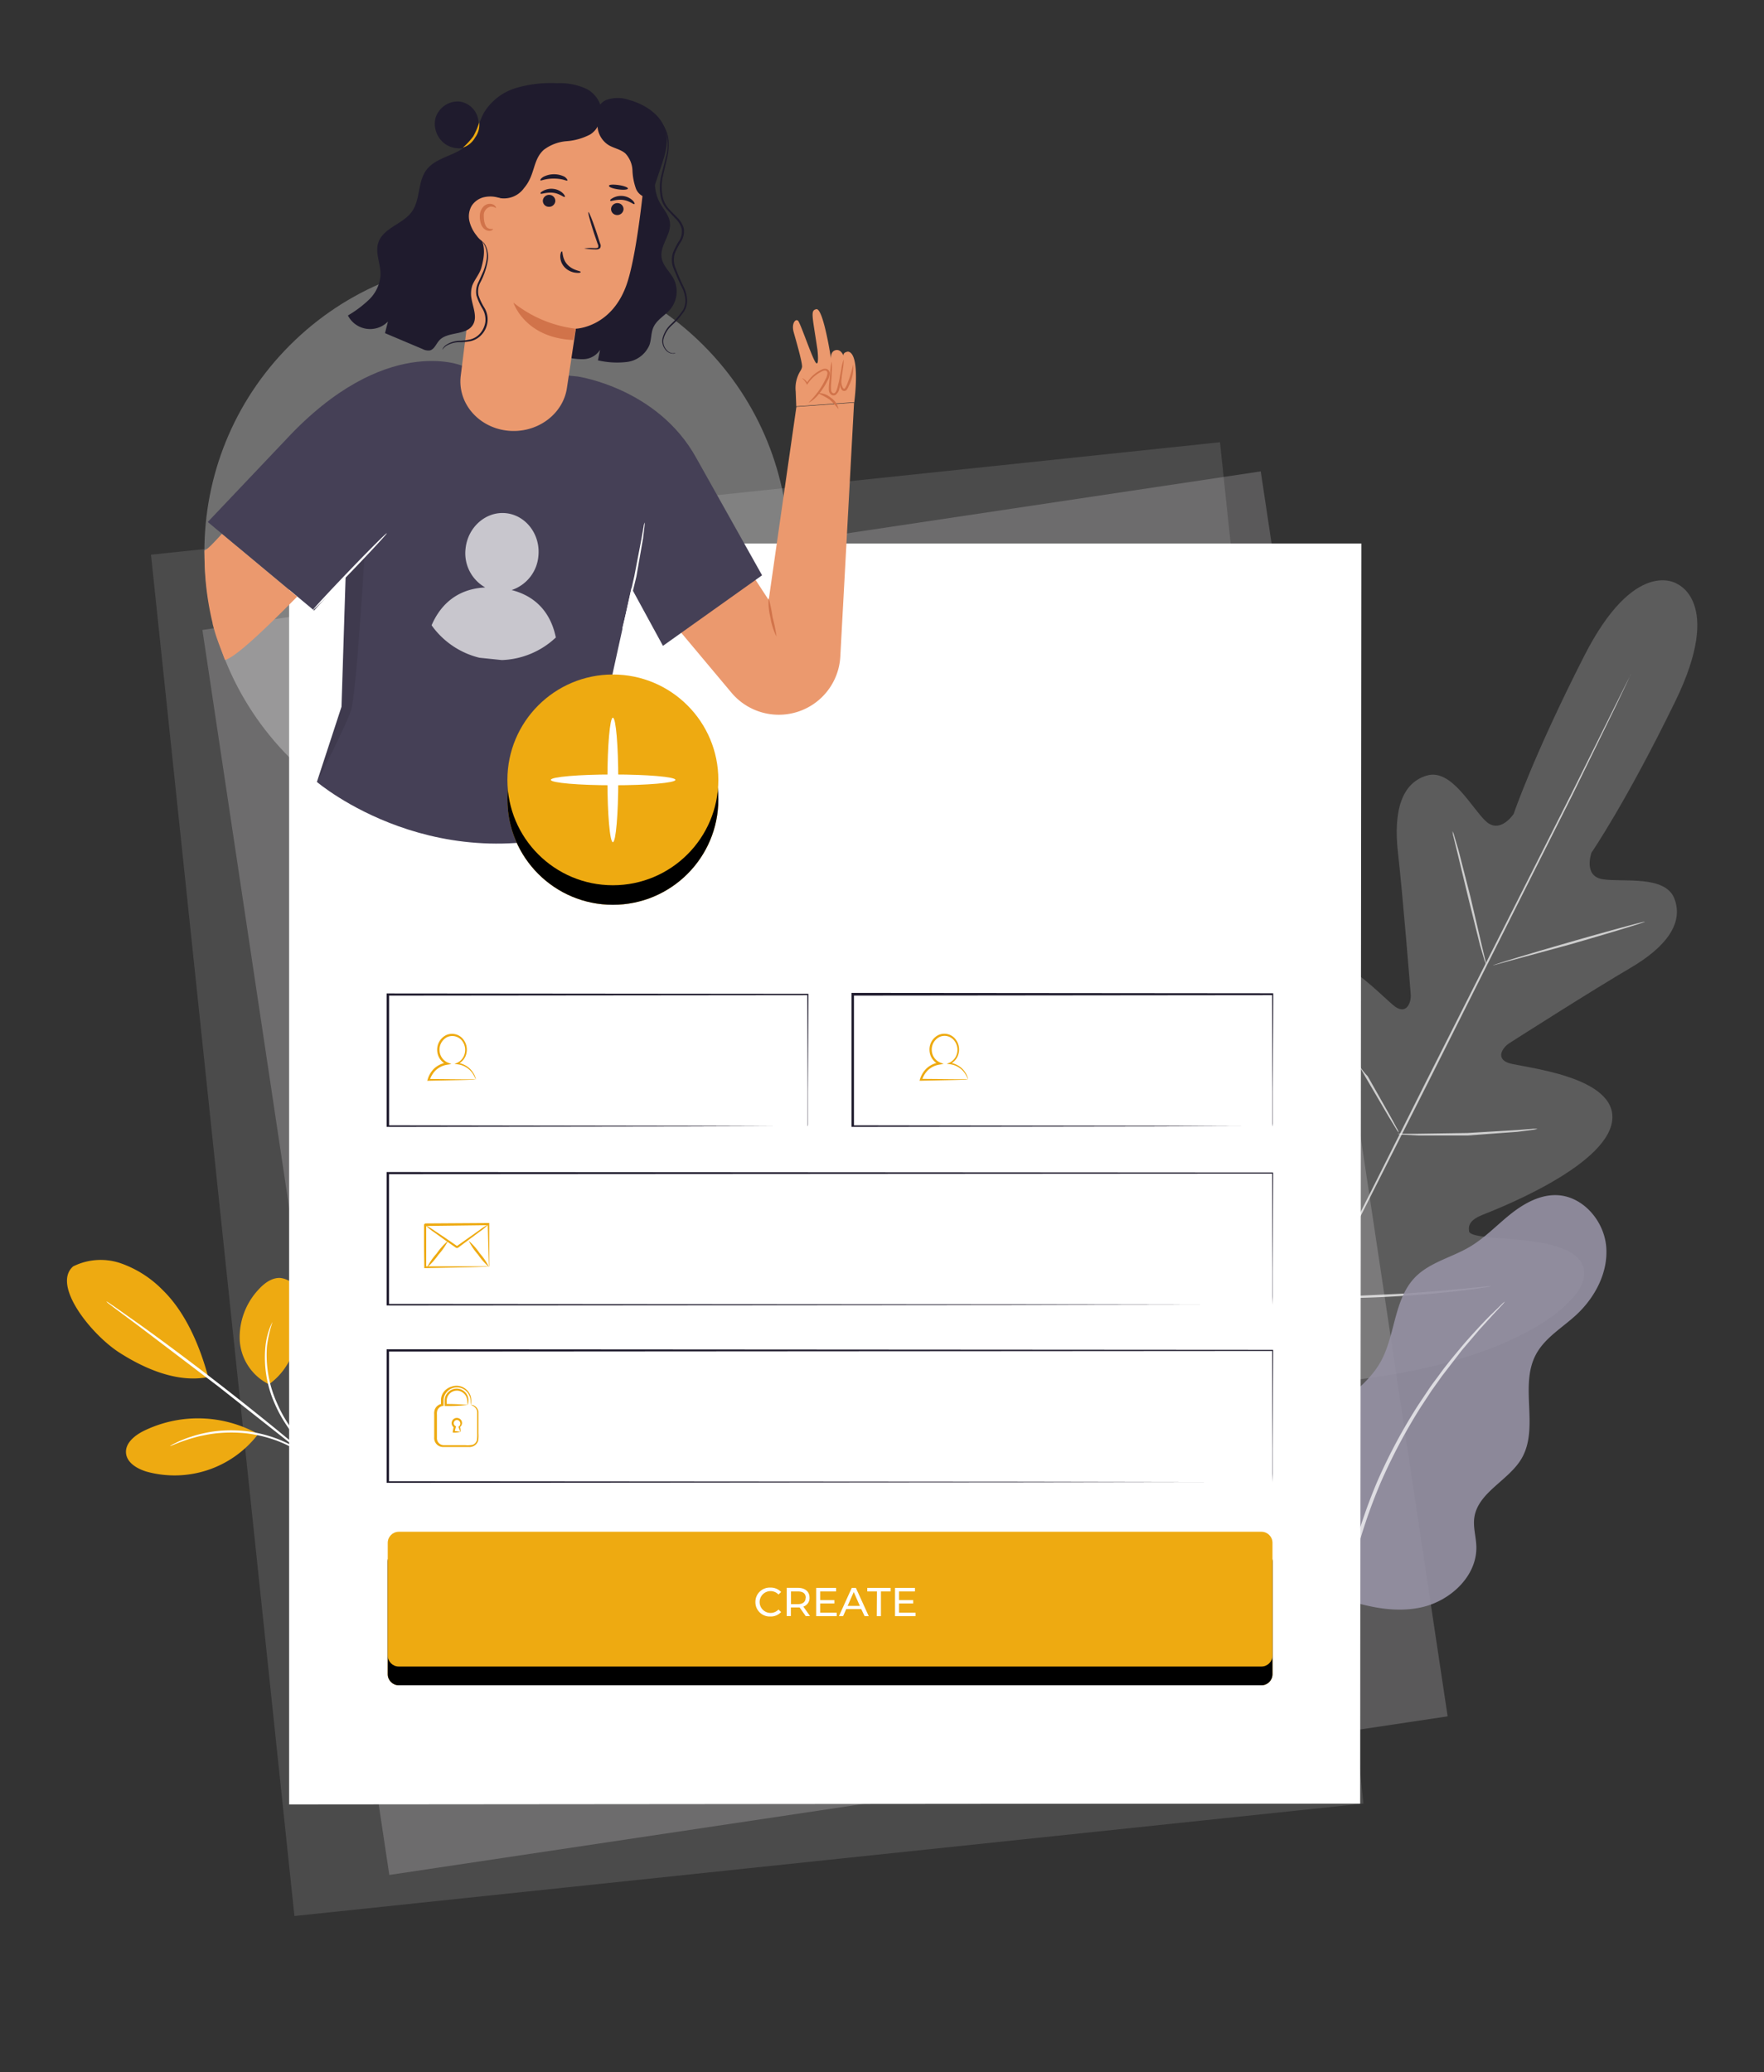 <svg xmlns="http://www.w3.org/2000/svg" xmlns:xlink="http://www.w3.org/1999/xlink" width="344" height="404" fill="none" xmlns:v="https://vecta.io/nano"><rect width="100%" height="100%" fill="#333333" stroke="none"/><style><![CDATA[.B{fill:#fff}.C{fill:#eeaa11}.D{fill:#1f1b2d}.E{fill:#d1734a}.F{fill:#eb996e}]]></style><path opacity=".12" d="M237.912 86.228L29.443 108.152 57.417 373.58l208.469-21.925-27.974-265.427z" class="B"/><path opacity=".2" d="M245.861 91.908L39.472 122.831l36.447 242.743 206.389-30.923-36.447-242.743z" fill="#f5f4f8"/><g class="B"><path opacity=".2" d="M327.041 113.828s-8.198-5.397-18.129 14.113-13.731 30.75-13.731 30.75-2.632 4.046-5.443 1.416-6.667-10.261-11.446-8.901c-4.958 1.416-6.594 6.943-5.671 15.067s2.365 25.992 2.487 27.611-.81 3.924-2.997 2.427-14.914-15.642-21.265-9.217 0 28.614.657 31.058.17 3.48-.997 4.046-4.982-4.548-8.757-8.416-8.837-7.695-12.191-3.69-4.423 20.668 11.438 47.744l8.182 12.081 14.581-.809c31.171-3.633 43.841-14.517 45.023-19.615s-4.917-6.814-10.287-7.502-11.787-.623-12.006-1.909.333-2.298 2.674-3.237 23.905-9.249 25.209-18.183-17.635-10.52-20.179-11.402-1.215-2.978.122-3.844 16.501-10.519 23.564-14.646 10.491-8.764 8.644-13.571c-1.79-4.637-10.175-3.14-14.006-3.771s-2.147-5.195-2.147-5.195 6.732-9.791 16.331-29.488.122-23.006.122-23.006"/><path opacity=".7" d="M318.099 131.289l-.186.42-.567 1.222-2.236 4.718-8.36 17.131-28.199 56.159-28.352 56.151-8.489 17.067-2.252 4.637-.616 1.205-.219.397s.057-.146.179-.421l.575-1.222 2.235-4.669 8.352-17.131 28.207-56.216 28.352-56.143 8.481-17.066 2.317-4.637.608-1.198.17-.404z"/><path opacity=".7" d="M283.253 162.081a4.36 4.36 0 0 1 .373.987l.81 2.743 2.341 9.152 2.147 9.201.664 2.784a5.38 5.38 0 0 1 .211 1.027c-.164-.313-.292-.644-.381-.987l-.81-2.743-2.276-9.177-2.212-9.176-.68-2.776a5.78 5.78 0 0 1-.187-1.035zm7.889 26.154c0-.121 6.569-2.12 14.751-4.475s14.849-4.151 14.881-4.046-6.57 2.129-14.751 4.475l-14.881 4.046zm-18.577 32.867c.357-.056.718-.072 1.078-.048h2.924l9.64-.146 9.624-.574 2.916-.227a4.41 4.41 0 0 1 1.077 0c-.344.1-.696.167-1.053.202l-2.908.373-9.64.712h-9.664l-2.924-.154c-.361-.008-.719-.054-1.07-.138zm-12.34-22.087a4.28 4.28 0 0 1 .567.809l1.41 2.307c1.174 1.958 2.13 5.316 4.504 7.687l4.39 7.76 1.288 2.371c.177.283.316.588.414.907a4.33 4.33 0 0 1-.568-.809l-1.409-2.307-4.504-7.687-4.391-7.752-1.288-2.339c-.179-.296-.318-.614-.413-.947zm-20.085 26.937a6.64 6.64 0 0 1 .721 1.052l1.814 2.945 5.857 9.816 5.735 9.872 1.693 3.027c.222.36.412.739.567 1.133-.272-.325-.513-.675-.721-1.044l-1.814-2.954-5.849-9.808-5.743-9.88-1.693-3.018c-.222-.364-.412-.745-.567-1.141zm16.182 27.067c.451-.067.906-.1 1.361-.097l3.71-.113 12.216-.583c4.763-.307 9.081-.696 12.2-1.003l3.694-.356c.45-.067.905-.094 1.36-.081a9.92 9.92 0 0 1-1.336.251 102.57 102.57 0 0 1-3.686.501c-3.111.389-7.42.81-12.2 1.133a209.04 209.04 0 0 1-12.248.454h-3.71c-.456.009-.912-.027-1.361-.106z"/></g><path d="M14.193 246.958c1.443-.732 3.019-1.166 4.634-1.274a12.04 12.04 0 0 1 4.763.642c3.061 1.082 5.832 2.851 8.101 5.171 4.488 4.338 7.291 10.949 8.911 16.994-6.805 1.359-13.844-2.541-17.287-4.742-5.452-3.48-13.188-13.069-9.113-16.775m38.22 22.922a10.24 10.24 0 0 1-3.986-3.52c-.996-1.503-1.577-3.242-1.684-5.041a13.6 13.6 0 0 1 .826-5.301 13.61 13.61 0 0 1 2.811-4.571c1.118-1.238 2.6-2.371 4.261-2.29a4.42 4.42 0 0 1 2.146.844 4.41 4.41 0 0 1 1.427 1.81 8.83 8.83 0 0 1 .559 4.588c-.51 5.317-1.977 10.366-6.318 13.481" class="C"/><g class="B"><path d="M63.413 286.806a6.53 6.53 0 0 1-.891-.923l-2.349-2.598c-1.928-2.217-4.747-5.316-6.562-9.524a22.07 22.07 0 0 1-1.831-11.377 14.54 14.54 0 0 1 .81-3.415 9.2 9.2 0 0 1 .381-.882c.089-.195.146-.3.162-.292-.509 1.504-.864 3.054-1.061 4.629-.304 3.831.371 7.676 1.96 11.175 1.766 4.127 4.512 7.235 6.383 9.5l2.236 2.695c.285.312.54.651.761 1.012z"/><path d="M20.742 253.74c.171.082.333.179.486.291l1.32.898 4.812 3.399c4.05 2.905 9.567 6.992 15.561 11.645s11.341 8.99 15.156 12.178l4.488 3.812 1.199 1.06c.276.25.413.38.397.396a2.94 2.94 0 0 1-.454-.324l-1.256-.995-4.577-3.698-15.262-12.041-15.472-11.742-4.723-3.512-1.28-.971a2.41 2.41 0 0 1-.397-.396z"/></g><path d="M49.904 279.365a24.05 24.05 0 0 0-10.927-2.816c-3.814-.059-7.588.79-11.009 2.476-1.725.874-3.548 2.347-3.394 4.273s2.203 3.099 4.05 3.649c3.907 1.069 8.043.957 11.887-.32a20.51 20.51 0 0 0 9.71-6.857" class="C"/><path d="M33.153 281.947a5.71 5.71 0 0 1 1.061-.582c.419-.224.852-.421 1.296-.591.576-.249 1.166-.465 1.766-.647.72-.246 1.453-.451 2.195-.615a25.14 25.14 0 0 1 2.584-.462c1.997-.223 4.013-.223 6.011 0 1.995.248 3.955.726 5.841 1.425.83.308 1.641.665 2.43 1.068a22.09 22.09 0 0 1 1.993 1.133c.608.348 1.086.76 1.539 1.076a11.38 11.38 0 0 1 1.102.898 6.4 6.4 0 0 1 .875.809c-.073.081-1.328-1.108-3.686-2.541-.642-.39-1.305-.747-1.985-1.068a23.38 23.38 0 0 0-2.382-1.019 26.73 26.73 0 0 0-5.743-1.36 27.83 27.83 0 0 0-5.913 0c-.857.097-1.709.237-2.552.421-.81.138-1.523.364-2.187.542-2.673.793-4.204 1.602-4.245 1.513z" class="B"/><path opacity=".9" d="M260.192 311.103c-5.67-3.641-7.712-8.31-8.603-14.986a23.61 23.61 0 0 1 .885-9.973c1.005-3.224 2.689-6.194 4.939-8.712 3.775-4.16 9.073-7 11.819-11.904 2.917-5.227 2.544-12.138 6.708-16.467 2.867-2.954 7.185-3.876 10.717-5.98 2.892-1.716 5.225-4.2 7.841-6.296s5.76-3.876 9.113-3.755c5.063.186 9.187 4.985 9.616 10.026s-2.195 9.978-5.93 13.401c-2.705 2.476-6.083 4.426-7.793 7.679-3.24 6.094.705 14.251-2.77 20.231-2.535 4.345-8.579 6.611-9.235 11.604-.243 1.837.349 3.674.405 5.527.179 5.786-5.055 10.649-10.717 11.895s-11.543-.315-17.011-2.266" fill="#9691a4"/><g class="B"><path opacity=".7" d="M293.463 253.776c-.164.245-.351.473-.559.68l-1.71 1.837-2.673 2.937-3.41 3.998-3.888 5.041-2.058 2.889-2.066 3.14a111.55 111.55 0 0 0-7.841 14.752c-2.18 5.132-3.954 10.427-5.306 15.836-.575 2.509-1.134 4.855-1.458 7.154l-.867 6.295c-.219 1.934-.292 3.69-.421 5.236s-.138 2.873-.154 3.965l-.057 2.509a4.07 4.07 0 0 1-.073.874c-.054-.288-.076-.582-.065-.874 0-.648-.04-1.481-.072-2.517a57.94 57.94 0 0 1 0-3.973c.056-1.546.081-3.326.315-5.268s.381-4.046.811-6.344.81-4.678 1.401-7.202c1.335-5.457 3.109-10.796 5.306-15.966 2.257-5.141 4.914-10.098 7.947-14.825l2.098-3.14c.68-1.019 1.425-1.95 2.098-2.881 1.344-1.869 2.73-3.503 3.977-5.009s2.43-2.791 3.492-3.949 1.984-2.103 2.77-2.864l1.806-1.748c.199-.216.419-.411.657-.583z"/><path d="M265.249 106.213H56.552v245.459h208.698V106.213z"/><path d="M265.256 351.671l-.195-245.458.195.186H56.575l.211-.211v245.459l-.178-.178 208.706.178-208.706.178h-.227v-.178-245.459-.21h.235 208.681.187v.194l-.227 245.499z"/></g><g class="D"><path d="M157.504 219.617v-.453-1.311-5.065l-.081-18.879.137.129-81.889.081.211-.21v25.708l-.203-.202 58.527.089 17.141.057h4.609 1.199.413-.389-1.239-4.561l-17.092.064-58.673.089h-.211v-26.016h.211l81.89.073h.137v.138l-.073 18.959v5.034 1.286c0 .3-.064.429-.064.429zm90.646 34.82v-1.691-4.944l-.057-19.074.106.106-172.545.105.211-.211v25.709l-.211-.202 122.758.089 36.453.056h9.858 2.56.883-.85-2.536-9.81l-36.453.065-122.903.089h-.211v-26.016h.219l172.544.105h.105v.105l-.064 19.138v4.92l-.057 1.651z"/><path d="M248.15 289.022v-1.691-4.945l-.057-19.073.106.097-172.545.114.211-.211v25.709l-.211-.21 122.758.089 36.453.064h9.858 2.56.883-.85-2.536-9.81l-36.453.057-122.903.097h-.211v-26.04h.219l172.544.113h.105v.105l-.064 19.13v4.92l-.057 1.675zm-.002-69.406v-.453-1.311-5.066l-.073-18.879.138.13-81.89.081.211-.211v25.709l-.211-.202 58.536.089 17.141.056h4.609 1.199.413-.389-1.247-4.561l-17.092.065-58.682.089h-.202v-.202-25.709-.21h.219l81.889.073h.138v.137l-.081 18.96v5.033 1.287c0 .299-.065.534-.065.534z"/></g><g class="C"><path d="M92.764 210.483a4.82 4.82 0 0 1-.624.041l-1.847.056-6.724.146h-.259l.081-.243a4.91 4.91 0 0 1 1.296-2.169 4.66 4.66 0 0 1 2.479-1.149l-.049.397a3.11 3.11 0 0 1-1.293-1.053c-.327-.462-.521-1.005-.562-1.569a3.17 3.17 0 0 1 .391-1.826 3.18 3.18 0 0 1 1.351-1.29 2.77 2.77 0 0 1 1.738-.187c.584.127 1.112.44 1.503.892a3.23 3.23 0 0 1 .712 1.391c.12.515.112 1.051-.023 1.562a2.99 2.99 0 0 1-.62 1.207 2.98 2.98 0 0 1-1.09.808v-.283c.722.106 1.408.384 2.001.809a4.25 4.25 0 0 1 1.086 1.198 3.23 3.23 0 0 1 .494 1.278l-.154-.315a6.3 6.3 0 0 0-.478-.874 4.11 4.11 0 0 0-1.299-1.231 4.12 4.12 0 0 0-1.699-.566l-.543-.064.51-.219a2.68 2.68 0 0 0 1.482-1.829 2.87 2.87 0 0 0-.632-2.605c-.343-.378-.795-.638-1.294-.744s-1.018-.052-1.485.153a2.75 2.75 0 0 0-1.49 2.703 2.69 2.69 0 0 0 .49 1.367 2.7 2.7 0 0 0 1.13.915l.689.275-.737.121c-.844.111-1.635.475-2.268 1.044-.572.544-.994 1.227-1.223 1.983l-.178-.235 6.594.057h1.896c.217.001.433.018.648.048zm96-.004a4.36 4.36 0 0 1-.615.041l-1.855.057-6.724.145h-.251l.073-.243a4.9 4.9 0 0 1 1.296-2.168c.69-.629 1.554-1.035 2.479-1.166l-.049.397c-.518-.227-.964-.592-1.289-1.054a3.09 3.09 0 0 1-.558-1.568 3.14 3.14 0 0 1 .383-1.826c.309-.557.78-1.006 1.351-1.289a2.77 2.77 0 0 1 3.24.704c.346.399.589.877.708 1.392a3.22 3.22 0 0 1-.028 1.561 2.99 2.99 0 0 1-.619 1.207 2.98 2.98 0 0 1-1.09.808v-.283c.722.106 1.408.384 2.001.809.437.324.806.731 1.086 1.198.254.386.422.822.494 1.278l-.154-.315a4.97 4.97 0 0 0-.478-.874 4.11 4.11 0 0 0-2.989-1.797l-.543-.064.502-.219a2.72 2.72 0 0 0 .954-.744c.258-.317.442-.688.537-1.085a2.88 2.88 0 0 0 .002-1.381 2.89 2.89 0 0 0-.642-1.224 2.38 2.38 0 0 0-2.771-.591 2.74 2.74 0 0 0-1.498 2.703c.035.492.204.965.49 1.367a2.7 2.7 0 0 0 1.13.915l.688.275-.737.121c-.844.111-1.635.475-2.268 1.044a4.55 4.55 0 0 0-1.215 1.983l-.178-.235 6.586.057h1.903c.217.006.434.028.648.064zm-97.547 63.46c-.039-.173-.063-.349-.073-.526a2.61 2.61 0 0 0-.292-1.23 2.06 2.06 0 0 0-1.491-1.019 2 2 0 0 0-1.097.164c-.343.158-.634.41-.839.726-.179.271-.285.583-.308.906v.987l-.194-.202a43.09 43.09 0 0 1 4.326.194 34.53 34.53 0 0 1-4.326.203h-.203v-.203-1.011a2.22 2.22 0 0 1 .365-1.101c.247-.384.601-.687 1.018-.873a2.34 2.34 0 0 1 1.331-.171 2.3 2.3 0 0 1 1.001.424 2.29 2.29 0 0 1 .692.839 2.34 2.34 0 0 1 .186 1.416c-.032.348-.097.502-.097.477zm-1.404 5.26a7.16 7.16 0 0 1-.389-.947v-.089l.089-.065a.67.67 0 0 0 .162-.873.62.62 0 0 0-.182-.224c-.077-.06-.168-.1-.264-.118a.63.63 0 0 0-.541.154.63.63 0 0 0-.161.24c-.034.092-.046.19-.035.287s.044.19.097.271.125.15.21.199l.13.073-.04.137-.243.963-.154-.194a9.96 9.96 0 0 1 1.345.154 4.33 4.33 0 0 1-1.345.161h-.194v-.21l.178-.979.089.21c-.129-.078-.239-.184-.322-.31a1.02 1.02 0 0 1-.121-.864c.045-.144.122-.277.224-.387a1 1 0 0 1 .907-.316 1.02 1.02 0 0 1 .423.171c.126.089.231.204.306.339a.97.97 0 0 1 .089.721c-.065.243-.222.452-.437.582l.065-.154a2.88 2.88 0 0 1 .113 1.068z"/><path d="M91.819 273.948a.93.93 0 0 1 .356 0 1.62 1.62 0 0 1 .757.491 1.63 1.63 0 0 1 .377.82v.874 2.12 1.23a6.82 6.82 0 0 1-.049 1.384 1.71 1.71 0 0 1-.38.692 1.73 1.73 0 0 1-.649.449c-.257.103-.534.147-.81.129h-.81-3.24-.859a1.76 1.76 0 0 1-1.345-.528 1.76 1.76 0 0 1-.393-.626 1.75 1.75 0 0 1-.101-.731v-3.642-.866a2.27 2.27 0 0 1 .113-.914 1.74 1.74 0 0 1 1.377-1.109l-.162.186v-1.132a2.86 2.86 0 0 1 .332-1.085 2.94 2.94 0 0 1 1.717-1.327c.543-.196 1.133-.224 1.693-.08s1.062.455 1.442.889a2.74 2.74 0 0 1 .705 2.015c-.007.255-.032.509-.073.761a3.98 3.98 0 0 1-.049-.753c-.004-.696-.273-1.364-.753-1.869a2.63 2.63 0 0 0-1.033-.668c-.393-.138-.812-.18-1.224-.124a2.62 2.62 0 0 0-1.963 1.367 2.56 2.56 0 0 0-.283.955v1.108.162h-.162a1.37 1.37 0 0 0-.648.29 1.36 1.36 0 0 0-.414.576 2.13 2.13 0 0 0-.081.809v.866 3.641a1.36 1.36 0 0 0 .689 1.303 1.49 1.49 0 0 0 .729.17h4.115c.482.046.968.018 1.442-.081.196-.076.371-.197.511-.353s.243-.343.299-.545c.059-.426.081-.857.065-1.287v-1.23-2.12-.858c-.021-.227-.096-.446-.219-.639a1.83 1.83 0 0 0-1.021-.72zm3.546-26.918l-.041-.623-.057-1.691-.154-6.005.17.17-12.345.162.178-.243v1.085 1.092 2.128 3.99l-.194-.186h8.838 2.56a6.98 6.98 0 0 1 .948.04 5.48 5.48 0 0 1-.859.049l-2.519.081-8.967.178h-.186v-.195l-.049-3.997v-2.128-1.085-1.092l.211-.219 12.345-.081h.17v.17 6.11 1.618c.014.225-.002.451-.049.672z"/><path d="M95.266 238.714c-.518.533-1.091 1.011-1.709 1.424l-4.293 3.188h-.284l-.081-.056-.162-.114-.316-.218-.616-.429-1.158-.809-1.952-1.408c-.621-.408-1.201-.874-1.734-1.392.67.321 1.308.706 1.904 1.149l2.001 1.335 1.174.809.624.429.316.219.154.105.081.057h.04-.227l4.374-3.092c.584-.454 1.207-.855 1.863-1.197z"/><path d="M83.259 247.144a12.95 12.95 0 0 1 1.887-2.735c.636-.918 1.384-1.752 2.228-2.484a12.78 12.78 0 0 1-1.896 2.743c-.633.915-1.379 1.747-2.22 2.476zm8.142-5.219a12.57 12.57 0 0 1 2.147 2.427 12.46 12.46 0 0 1 1.814 2.687 12.5 12.5 0 0 1-2.147-2.428c-.721-.811-1.331-1.715-1.815-2.686z"/><use xlink:href="#B"/></g><use xlink:href="#B" opacity=".09" fill="#000"/><path d="M245.996 298.66H77.769c-1.19 0-2.155.964-2.155 2.153v21.97c0 1.189.965 2.152 2.155 2.152h168.227c1.19 0 2.154-.963 2.154-2.152v-21.97c0-1.189-.964-2.153-2.154-2.153z" class="C"/><g class="B"><path d="M147.312 312.363c-.005-.379.068-.755.214-1.106a2.78 2.78 0 0 1 .636-.93c.273-.264.597-.469.952-.603s.735-.194 1.114-.177a2.76 2.76 0 0 1 1.143.201 2.72 2.72 0 0 1 .955.657l-.51.494a2.13 2.13 0 0 0-1.089-.617 2.12 2.12 0 0 0-1.247.1c-.397.157-.737.43-.976.782a2.13 2.13 0 0 0 0 2.391c.24.353.579.625.976.782s.831.192 1.247.1a2.13 2.13 0 0 0 1.089-.617l.51.494c-.268.287-.595.512-.958.662a2.75 2.75 0 0 1-1.148.204c-.379.016-.757-.045-1.111-.179s-.678-.34-.95-.604-.488-.58-.634-.929a2.79 2.79 0 0 1-.213-1.105zm9.818 2.748l-1.191-1.691h-.34-1.369v1.675h-.811v-5.503h2.155c1.426 0 2.293.72 2.293 1.918.018.382-.09.76-.308 1.075a1.75 1.75 0 0 1-.899.665l1.304 1.845-.834.016zm0-3.585c0-.809-.527-1.23-1.531-1.23h-1.345v2.477h1.345c.98 0 1.506-.462 1.506-1.247h.025zm6.035 2.904v.68h-4.001v-5.503h3.888v.688h-3.103v1.691h2.771v.664h-2.771v1.78h3.216zm4.79-.696h-2.933l-.607 1.376h-.811l2.496-5.503h.81l2.503 5.503h-.81l-.648-1.376zm-.276-.623l-1.191-2.703-1.19 2.703h2.381zm3.335-2.816h-1.888v-.688h4.561v.688h-1.895v4.815h-.81l.032-4.815zm7.526 4.135v.68h-4.002v-5.503h3.889v.688h-3.103v1.691h2.762v.664h-2.762v1.78h3.216z"/><path opacity=".3" d="M137.143 147.799c22.255-22.232 22.255-58.277 0-80.509s-58.339-22.232-80.594 0-22.255 58.277 0 80.509 58.338 22.231 80.594 0z"/></g><path d="M129.495 30.598c-.996 1.249-1.604 2.763-1.748 4.354a8.16 8.16 0 0 0 .938 4.596c.713 1.279 1.799 2.428 1.961 3.876.267 2.355-2.017 4.475-1.62 6.822.251 1.618 1.62 2.727 2.365 4.159.461.931.646 1.975.536 3.008s-.513 2.013-1.16 2.827c-1.037 1.262-2.665 2.063-3.337 3.56-.502 1.101-.381 2.428-.81 3.536a5.5 5.5 0 0 1-4.342 3.237 16.31 16.31 0 0 1-5.671-.316l.413-2.047c-.351.544-.83.994-1.394 1.311a3.99 3.99 0 0 1-1.846.51c-1.297.026-2.589-.166-3.823-.566-.77-3.471-1.523-7.137-.438-10.52.989-3.043 3.321-5.422 5.266-7.963a35.93 35.93 0 0 0 5.127-9.274c.891-2.387 1.531-4.855 2.779-7.121s3.24-4.224 5.735-4.702" class="D"/><path d="M166.558 78.419l-11.276.809-.113-2.897a6.35 6.35 0 0 1 .972-4.095c.124-.214.215-.446.267-.688.081-.858-1.183-5.163-1.62-6.741-.551-1.894.526-2.897.948-2.12.761 1.416 2.778 7.493 3.41 8.092s.267-2.581.267-2.581c-.988-6.692-1.417-7.663-.226-7.914 1.369-.291 2.875 9.67 2.875 9.67s-.202-1.392.867-1.675 1.563 1.084 1.563 1.084c-.137-.704.875-.809.875-.809 2.528.348 1.215 9.953 1.215 9.953l-11.276.809-5.403 37.669-5.767-8.829-15.052 10.73 13.569 16.185a12.03 12.03 0 0 0 4.337 3.256c1.674.742 3.496 1.092 5.327 1.024a12.01 12.01 0 0 0 7.975-3.427 11.99 11.99 0 0 0 3.577-7.902l2.689-49.604z" class="F"/><g class="E"><path d="M157.737 78.521c-.049-.057.55-.583 1.352-1.57.466-.578.888-1.189 1.264-1.829a13.14 13.14 0 0 0 .616-1.165c.227-.372.361-.794.389-1.23-.004-.101-.036-.199-.093-.282a.53.53 0 0 0-.231-.187 1.02 1.02 0 0 0-.648.105 7.27 7.27 0 0 0-1.256.753 7 7 0 0 0-1.62 1.724l-.13.186-.097-.194c-.232-.417-.533-.792-.891-1.109 0 0 .616.146 1.142 1.02h-.227a6.53 6.53 0 0 1 1.62-1.877 7.05 7.05 0 0 1 1.321-.809c.288-.152.621-.198.939-.129a.93.93 0 0 1 .624.81c-.014.521-.165 1.028-.437 1.473-.197.403-.416.794-.656 1.173a12.65 12.65 0 0 1-1.369 1.829 6.42 6.42 0 0 1-1.612 1.311zm4.463-8.036a10.39 10.39 0 0 1 0 2.072c0 .68-.073 1.432-.121 2.233a8.27 8.27 0 0 0 0 1.278c0 .397.38.736.664.575s.445-.647.567-1.076l.308-1.27.429-2.193a8.84 8.84 0 0 1 .478-2.015 11.71 11.71 0 0 1-.186 2.064l-.341 2.225-.291 1.303a2.01 2.01 0 0 1-.27.753c-.139.231-.322.431-.54.59a.81.81 0 0 1-.899-.154 1.15 1.15 0 0 1-.357-.745c-.025-.454-.009-.909.049-1.359l.218-2.233c.026-.691.124-1.377.292-2.047z"/><path d="M164.128 73.359c.064 0-.098.469-.049 1.198a2.3 2.3 0 0 0 .348 1.133c.138.138.235.146.365 0a4.18 4.18 0 0 0 .372-.696 24.01 24.01 0 0 0 1.207-3.941 7.51 7.51 0 0 1-.81 4.119 4.68 4.68 0 0 1-.429.809.66.66 0 0 1-.222.182.65.65 0 0 1-.28.068.64.64 0 0 1-.478-.243c-.162-.215-.265-.469-.3-.736a3.06 3.06 0 0 1-.057-.647c-.024-.842.26-1.27.333-1.246z"/></g><path d="M116.64 144.171l1.053 16.379c-32.07 12.276-55.894-8.092-55.894-8.092l4.796-14.655.81-25.587-6.157 6.821-2.908-2.427-14.67-12.203-3.151-2.63 15.254-16.079C75.059 64.958 90.07 71.294 90.07 71.294l22.552 2.112s15.602 2.209 23.152 15.869l12.839 22.893-19.328 13.757-6.148-11.281-6.497 29.528z" fill="#454056"/><path d="M39.861 107.328l.057 2.889c.133 3.8.649 7.576 1.539 11.272v.106c.113.461.243.914.373 1.367.502 1.78 1.166 3.35 1.798 5.074a21.53 21.53 0 0 0 .251.647c2.041-.534 7.461-5.664 14.079-12.356l-14.687-12.236c-1.887 2.056-2.779 2.994-3.41 3.237zm70.712-31.794l1.726-11.442s7.363-.202 10.15-9.379c2.657-8.756 4.05-29.625 4.05-29.625a27.27 27.27 0 0 0-15.917-3.48c-5.537.489-10.792 2.657-15.06 6.215l-5.67 45.437c-.656 5.268 3.362 10.034 9.024 10.698 5.711.663 10.976-3.107 11.697-8.424z" class="F"/><g class="D"><path d="M121.592 40.863c-.041.314-.202.6-.45.798s-.563.292-.879.262a1.17 1.17 0 0 1-.447-.118 1.16 1.16 0 0 1-.593-.685 1.15 1.15 0 0 1-.053-.459 1.22 1.22 0 0 1 .452-.793c.248-.196.562-.289.876-.259.155.009.306.049.446.117a1.17 1.17 0 0 1 .365.281 1.19 1.19 0 0 1 .228.4 1.18 1.18 0 0 1 .055.457zm2.135-1.078c-.17.138-.988-.663-2.284-.809s-2.341.348-2.431.17.13-.348.584-.591a3.37 3.37 0 0 1 1.993-.324 3.24 3.24 0 0 1 1.798.866c.332.324.421.639.34.688zm-15.439-.521c-.041.314-.202.599-.45.796a1.22 1.22 0 0 1-.879.256 1.15 1.15 0 0 1-.446-.115 1.16 1.16 0 0 1-.367-.28 1.15 1.15 0 0 1-.227-.401c-.048-.148-.066-.303-.053-.458a1.22 1.22 0 0 1 1.328-1.06 1.18 1.18 0 0 1 .811.403c.102.117.179.254.228.401s.067.303.055.458z"/><path d="M110.137 38.393c-.17.138-.989-.663-2.285-.809s-2.341.34-2.43.162.13-.34.583-.583c.616-.309 1.311-.422 1.993-.324a3.15 3.15 0 0 1 1.798.866c.324.324.422.631.341.688zm3.767 10.041c.672-.078 1.355-.097 2.034-.058.313 0 .618 0 .701-.148.066-.221.037-.449-.083-.659l-.595-1.728c-.815-2.455-1.356-4.463-1.211-4.489s.922 1.955 1.729 4.41l.557 1.733a.9.9 0 0 1 0 .859.7.7 0 0 1-.242.179c-.099.046-.212.077-.33.09-.179.016-.361.016-.541 0-.682-.006-1.36-.069-2.019-.19z"/></g><path d="M112.279 64.093a24.13 24.13 0 0 1-12.151-5.082s2.163 6.862 11.682 7.283l.469-2.201z" class="E"/><path d="M116.757 22.191c.608 1.481-.348 3.237-1.701 4.046a11.84 11.84 0 0 1-4.593 1.295 8.41 8.41 0 0 0-4.423 1.683c-2.203 1.999-1.62 4.855-3.847 7.453a4.8 4.8 0 0 1-4.675 1.958c-1.782-.251-4.091.162-4.99 2.217s.186 3.569 1.183 5.454.729 3.819.162 5.883c-.405 1.489-1.685 2.654-1.968 4.176-.454 2.428 1.62 5.13.219 7.121s-4.958 1.109-6.521 2.962c-.567.656-.891 1.618-1.725 1.877-.519.073-1.047-.024-1.507-.275l-7.291-3.083.575-2.266a4.86 4.86 0 0 1-1.933 1.214c-.732.245-1.511.313-2.275.198s-1.488-.411-2.114-.862-1.136-1.044-1.487-1.731a21.87 21.87 0 0 0 4.212-3.18 7.35 7.35 0 0 0 2.147-4.669c.073-2.136-1.085-4.297-.437-6.328.932-2.905 4.86-3.633 6.594-6.126 1.62-2.331 1.077-5.713 2.754-8.019 1.952-2.67 6.075-2.792 8.311-5.236 1.515-1.618 1.863-4.046 2.965-6.012 1.427-2.311 3.656-4.017 6.261-4.791 2.589-.755 5.286-1.069 7.98-.931 2.021-.095 4.035.308 5.864 1.173 1.758.979 3.087 2.986 2.674 4.96" class="D"/><path d="M97.522 38.648c-.975-.354-2.03-.43-3.046-.219-.508.105-.99.308-1.418.6a3.92 3.92 0 0 0-1.077 1.099 4.14 4.14 0 0 0-.437 2.994c.243 1.009.708 1.952 1.361 2.759.418.606.973 1.105 1.62 1.457.329.177.696.27 1.069.27s.741-.093 1.069-.27" class="F"/><path d="M96.128 44.654c.114.057-.413.607-1.296.227a2.01 2.01 0 0 1-.996-1.101c-.204-.556-.295-1.148-.267-1.74.011-.63.246-1.236.664-1.708a1.75 1.75 0 0 1 1.426-.591c.948.105 1.15.809 1.045.809s-.405-.316-1.045-.259c-.397.095-.747.328-.987.657s-.356.733-.325 1.139c0 1.052.235 2.047.753 2.363s.98.138 1.029.202z" class="E"/><g class="D"><path d="M116.793 22.739c-.369 1.012-.377 2.12-.023 3.138s1.049 1.881 1.967 2.446c1.053.607 2.349.809 3.24 1.618.83.899 1.312 2.064 1.361 3.285a11.84 11.84 0 0 0 .673 3.544 2.82 2.82 0 0 0 1.131 1.36 2.84 2.84 0 0 0 1.72.421l2.033-5.996c.745-2.201 1.499-4.556.964-6.83-.761-3.237-3.969-5.357-7.177-6.239-1.47-.522-3.076-.507-4.536.04-1.394.656-2.341 2.428-1.62 3.803m-5.864 11.842c-.081.097-.365 0-.81-.138a8.23 8.23 0 0 0-1.823-.21 7.91 7.91 0 0 0-1.831.194c-.461.105-.745.227-.81.138s.105-.405.6-.688a4.53 4.53 0 0 1 4.115 0c.421.307.599.631.559.704zm11.79 1.597c-.041.227-.883.299-1.896.154s-1.798-.421-1.798-.688.883-.291 1.896-.146 1.83.453 1.798.68zM94.103 47.081a1.24 1.24 0 0 0 .203.202c.174.213.322.447.438.696a4.97 4.97 0 0 1 .356 2.962 14.18 14.18 0 0 1-1.45 4.167 3.76 3.76 0 0 0-.356 2.428 11.1 11.1 0 0 0 1.166 2.468 4.38 4.38 0 0 1 .611 2.7c-.093.942-.49 1.829-1.129 2.528a4.05 4.05 0 0 1-2.074 1.262c-.68.141-1.371.217-2.066.227a5.22 5.22 0 0 0-2.779.712 3.42 3.42 0 0 0-.753.752s0-.105.105-.267a2.09 2.09 0 0 1 .551-.615 5.01 5.01 0 0 1 2.827-.866 11.35 11.35 0 0 0 2.001-.267 3.75 3.75 0 0 0 1.896-1.19 4.32 4.32 0 0 0 1.004-2.233c.089-.891-.11-1.787-.567-2.557a11.14 11.14 0 0 1-1.175-2.581 4.13 4.13 0 0 1 .405-2.638l.964-2.136a11.32 11.32 0 0 0 .551-1.942 5.08 5.08 0 0 0-.219-2.849c-.284-.639-.543-.939-.51-.963z"/><path d="M131.724 68.865c-.162.075-.34.108-.518.097a1.92 1.92 0 0 1-.741-.199 1.93 1.93 0 0 1-.604-.473 2.67 2.67 0 0 1-.664-2.274c.253-1.045.798-1.996 1.572-2.743.925-.842 1.741-1.796 2.43-2.84a3.69 3.69 0 0 0 .461-1.942c-.047-.722-.217-1.431-.502-2.096a44.37 44.37 0 0 1-1.944-4.426 4.64 4.64 0 0 1 0-2.622c.32-.827.725-1.619 1.207-2.363.461-.696.646-1.538.519-2.363-.219-.784-.651-1.493-1.248-2.047l-1.693-1.796a5.51 5.51 0 0 1-1.102-2.153 9.7 9.7 0 0 1 .065-4.402l.915-3.682a8.32 8.32 0 0 0-.259-5.373c-.282-.6-.666-1.148-1.134-1.619l.114.073c.104.074.202.158.291.251a4.23 4.23 0 0 1 .875 1.295c.348.724.56 1.506.624 2.306a10.85 10.85 0 0 1-.243 3.148l-.867 3.69a9.42 9.42 0 0 0 0 4.232 4.98 4.98 0 0 0 1.013 1.999c.494.607 1.101 1.149 1.685 1.764a4.86 4.86 0 0 1 1.369 2.209 3.84 3.84 0 0 1-.559 2.646 12.71 12.71 0 0 0-1.199 2.282c-.233.792-.233 1.635 0 2.428.554 1.494 1.187 2.958 1.895 4.386.3.709.472 1.465.511 2.233a4.05 4.05 0 0 1-.519 2.12c-.715 1.06-1.561 2.025-2.519 2.873-.751.698-1.29 1.592-1.555 2.581-.08.372-.071.758.026 1.127s.279.709.532.993a1.89 1.89 0 0 0 1.224.704c.364-.024.542-.073.542-.024z"/></g><path d="M163.512 79.774a14.26 14.26 0 0 0-1.758-1.894c-.724-.466-1.485-.872-2.276-1.214a3.49 3.49 0 0 1 1.356.187 3.48 3.48 0 0 1 1.179.695 3.4 3.4 0 0 1 .979.959c.258.383.434.813.52 1.267zm-12.082 44.347a12.27 12.27 0 0 1-1.175-3.666c-.326-1.253-.444-2.552-.348-3.844a34.78 34.78 0 0 1 .762 3.755 32.18 32.18 0 0 1 .761 3.755z" class="E"/><path opacity=".7" d="M99.774 115.046a7.67 7.67 0 0 0 3.599-2.526c.927-1.174 1.489-2.594 1.618-4.085.438-4.216-2.43-7.962-6.31-8.375s-7.453 2.686-7.89 6.902c-.18 1.499.087 3.017.767 4.364a7.67 7.67 0 0 0 3.057 3.211c-6.075.315-9.016 4.046-10.45 7.38 2.246 3.159 5.556 5.405 9.324 6.328l4.374.453a16.13 16.13 0 0 0 10.531-4.402c-.721-3.553-2.835-7.769-8.619-9.25z" class="B"/><path opacity=".09" d="M67.468 112.214l3.597-3.706s-1.555 26.785-2.617 30.005-6.618 13.943-6.618 13.943l4.796-14.655.843-25.587z" fill="#000"/><path d="M75.431 103.97c.081.081-3.078 3.504-7.064 7.647s-7.291 7.445-7.38 7.364 3.086-3.504 7.072-7.656 7.29-7.436 7.371-7.355zm50.281-2.095a3.85 3.85 0 0 1-.041.81l-.267 2.274-1.296 7.428-1.782 7.34-.664 2.193c-.064.283-.168.555-.308.809a4.04 4.04 0 0 1 .146-.809l.534-2.218 1.661-7.347 1.417-7.396.397-2.25a3.04 3.04 0 0 1 .203-.834z" class="B"/><path d="M109.576 49.02c.211 0 0 1.424 1.086 2.581s2.592 1.222 2.576 1.416-.373.227-1.013.154a3.5 3.5 0 0 1-2.154-1.101c-.54-.585-.83-1.357-.811-2.152.017-.599.219-.922.316-.898zM91.601 28.059a8.09 8.09 0 0 0 1.725-3.981 4.3 4.3 0 0 0-3.726-4.281 4.55 4.55 0 0 0-2.942.822 4.54 4.54 0 0 0-1.757 2.496 4.85 4.85 0 0 0 .336 3.046 4.86 4.86 0 0 0 2.095 2.238 5.14 5.14 0 0 0 5.8-.882" class="D"/><g class="C"><path d="M93.456 23.856c.11 1.056-.179 2.115-.81 2.97-.52.928-1.37 1.627-2.382 1.958a14.65 14.65 0 0 0 2.025-2.193 14.5 14.5 0 0 0 1.166-2.735z"/><use xlink:href="#C"/></g><use xlink:href="#C" opacity=".09" fill="#000"/><path d="M119.517 172.604c11.359 0 20.568-9.199 20.568-20.546s-9.209-20.546-20.568-20.546-20.567 9.199-20.567 20.546 9.209 20.546 20.567 20.546z" class="C"/><g class="B"><path d="M119.518 164.21c-.583 0-1.061-5.446-1.061-12.138s.478-12.138 1.061-12.138 1.053 5.446 1.053 12.138-.478 12.138-1.053 12.138z"/><path d="M131.717 152.058c0 .582-5.444 1.052-12.151 1.052s-12.151-.47-12.151-1.052 5.443-1.052 12.151-1.052 12.151.469 12.151 1.052z"/></g><defs ><path id="B" d="M245.996 302.317H77.769c-1.19 0-2.155.964-2.155 2.152v21.971c0 1.188.965 2.152 2.155 2.152h168.227c1.19 0 2.155-.964 2.155-2.152v-21.971c0-1.188-.965-2.152-2.155-2.152z"/><path id="C" d="M119.517 176.415c11.359 0 20.568-9.199 20.568-20.546s-9.209-20.546-20.568-20.546-20.567 9.198-20.567 20.546 9.208 20.546 20.567 20.546z"/></defs></svg>